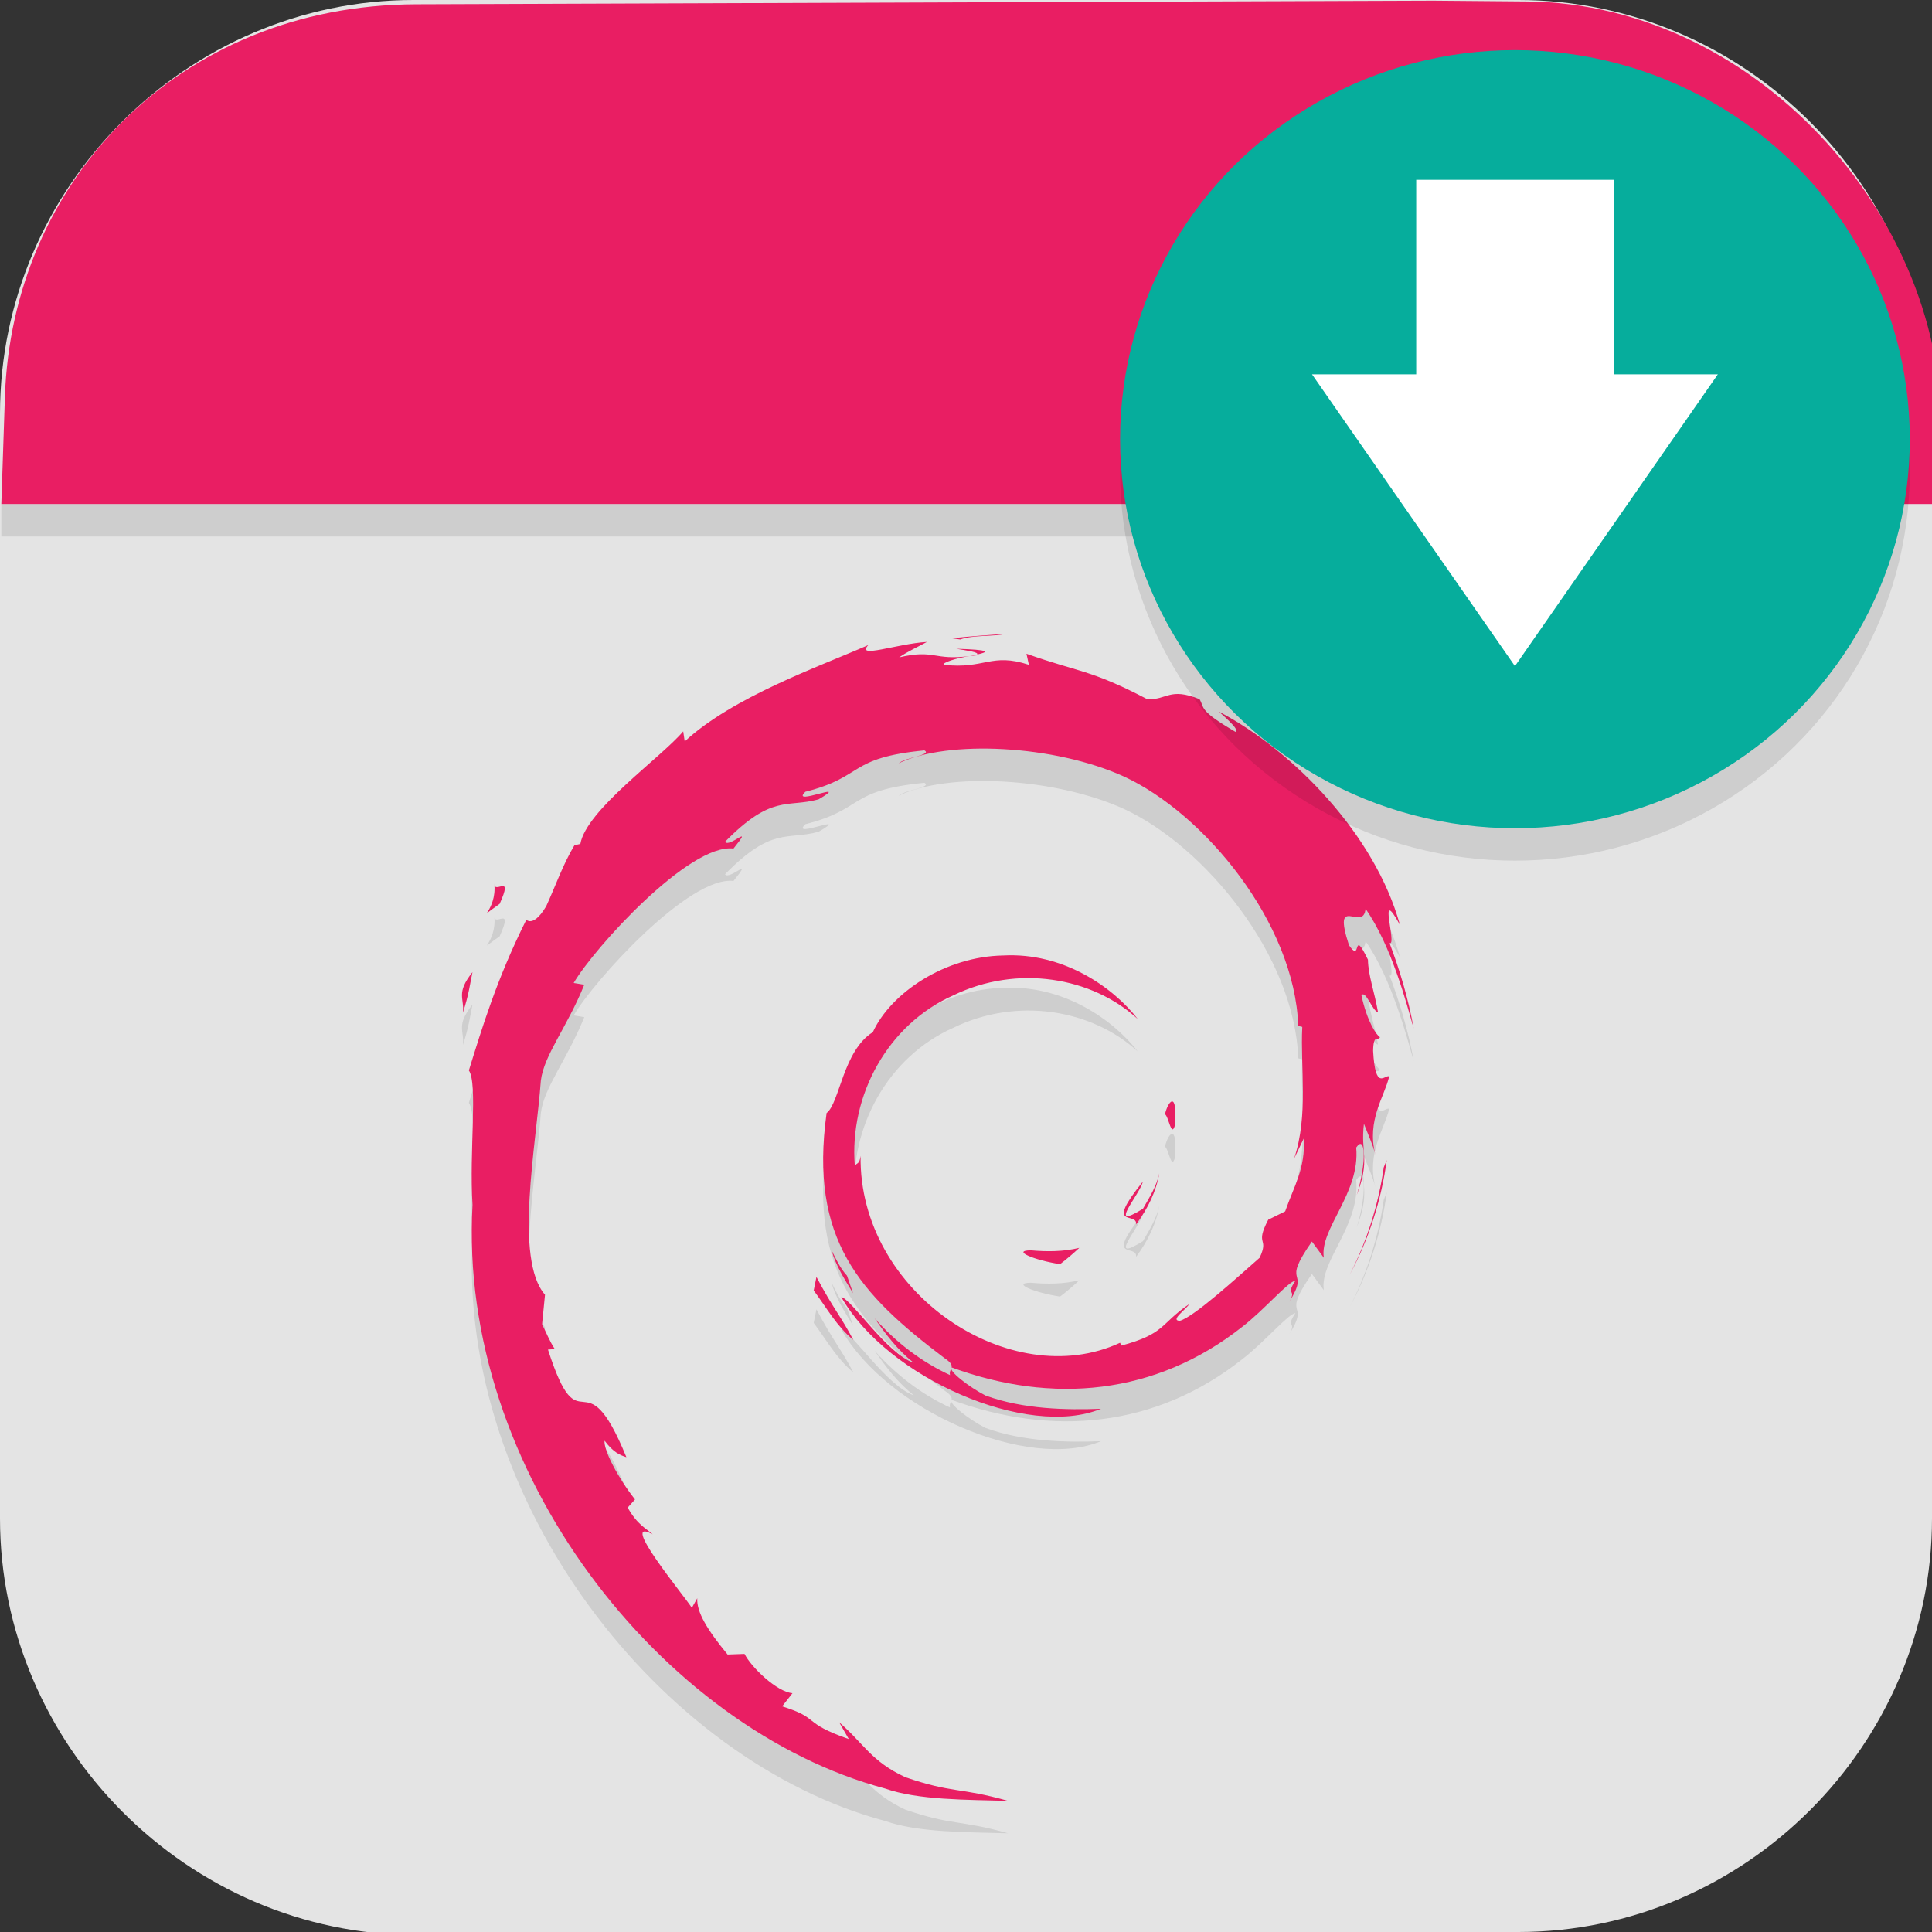 <?xml version="1.0" encoding="UTF-8" standalone="no"?>
<svg
   id="_图层_1"
   version="1.1"
   viewBox="0 0 64 64" width="64" height="64"
   sodipodi:docname="com.github.donadigo.eddy.svg"
   xml:space="preserve"
   inkscape:version="1.4 (e7c3feb100, 2024-10-09)"
   xmlns:inkscape="http://www.inkscape.org/namespaces/inkscape"
   xmlns:sodipodi="http://sodipodi.sourceforge.net/DTD/sodipodi-0.dtd"
   xmlns="http://www.w3.org/2000/svg"
   xmlns:svg="http://www.w3.org/2000/svg"><rect x="0" y="0" width="64" height="64" fill="#333333" stroke="none"/><sodipodi:namedview
     id="namedview26"
     pagecolor="#505050"
     bordercolor="#eeeeee"
     borderopacity="1"
     inkscape:showpageshadow="0"
     inkscape:pageopacity="0"
     inkscape:pagecheckerboard="0"
     inkscape:deskcolor="#505050"
     inkscape:zoom="8.453125"
     inkscape:cx="31.94085"
     inkscape:cy="33.833641"
     inkscape:window-width="1920"
     inkscape:window-height="939"
     inkscape:window-x="0"
     inkscape:window-y="34"
     inkscape:window-maximized="1"
     inkscape:current-layer="_图层_1" /><!-- Generator: Adobe Illustrator 29.0.1, SVG Export Plug-In . SVG Version: 2.1.0 Build 192)  --><defs
     id="defs6"><style
       id="style1">
      .st0 {
        fill-opacity: .5;
      }

      .st0, .st1, .st2, .st3, .st4, .st5, .st6, .st7 {
        fill: #fff;
      }

      .st8 {
        fill: #133c9a;
      }

      .st2, .st9 {
        display: none;
      }

      .st3 {
        fill-opacity: .2;
      }

      .st4 {
        fill-opacity: .9;
      }

      .st10 {
        fill: #3370ff;
      }

      .st11 {
        fill: url(#_未命名的渐变_3);
      }

      .st12 {
        fill: url(#_未命名的渐变);
      }

      .st5 {
        fill-opacity: .3;
      }

      .st6 {
        fill-opacity: 0;
      }

      .st7 {
        fill-opacity: .7;
      }

      .st13 {
        fill: #00d6b9;
      }

      .st14 {
        fill: url(#_未命名的渐变_2);
      }
    </style><radialGradient
       id="_未命名的渐变"
       data-name="未命名的渐变"
       cx="123.9"
       cy="-40.2"
       fx="123.9"
       fy="-40.2"
       r="59.4"
       gradientTransform="translate(-26.8 25.5) scale(.6 -.7)"
       gradientUnits="userSpaceOnUse"><stop
         offset="0"
         stop-color="#db202e"
         id="stop1" /><stop
         offset="1"
         stop-color="#e01b24"
         id="stop2" /></radialGradient><radialGradient
       id="_未命名的渐变_2"
       data-name="未命名的渐变 2"
       cx="67.6"
       cy="26.8"
       fx="67.6"
       fy="26.8"
       r="105.2"
       gradientTransform="translate(-26.6 25.3) scale(.6 -.7)"
       gradientUnits="userSpaceOnUse"><stop
         offset="0"
         stop-color="#ffb648"
         id="stop3" /><stop
         offset="1"
         stop-color="#ff7800"
         stop-opacity="0"
         id="stop4" /></radialGradient><radialGradient
       id="_未命名的渐变_3"
       data-name="未命名的渐变 3"
       cx="61.7"
       cy="18.6"
       fx="61.7"
       fy="18.6"
       r="68"
       gradientTransform="translate(-26.8 25.8) scale(.6 -.7)"
       gradientUnits="userSpaceOnUse"><stop
         offset="0"
         stop-color="#c64600"
         id="stop5" /><stop
         offset="1"
         stop-color="#a51d2d"
         id="stop6" /></radialGradient></defs><path
     class="st1"
     d="M47.5,64.1H13.8c-7.6,0-13.8-6.3-13.8-13.8V13.7C0,6.2,6.2,0,13.7,0h36.6c7.5,0,13.7,6.2,13.7,13.7v36.6c0,7.5-6.2,13.7-13.7,13.7h-2.9.1Z"
     id="path6"
     style="fill:#e4e4e4;fill-opacity:1" /><g
     id="g46"
     transform="matrix(1.09,0,0,1.074,-4.316,-0.488)"><rect
       style="opacity:0.1"
       width="56"
       height="1"
       x="4"
       y="16"
       id="rect2" /><path
       style="opacity:0.1"
       d="m 34.561,21 c -0.558,0.047 -1.112,0.073 -1.66,0.143 l 0.241,0.035 c 0.403,-0.147 0.991,-0.081 1.42,-0.178 z m -2.434,0.254 c -0.907,0.055 -2.168,0.528 -1.779,0.097 -1.479,0.66 -4.105,1.59 -5.579,2.972 l -0.046,-0.311 c -0.675,0.811 -2.945,2.421 -3.126,3.472 l -0.181,0.043 c -0.351,0.595 -0.579,1.268 -0.857,1.88 -0.46,0.784 -0.674,0.302 -0.608,0.425 -0.904,1.833 -1.354,3.374 -1.742,4.638 0.276,0.413 0.007,2.488 0.111,4.148 -0.454,8.202 5.755,16.165 12.543,18.003 0.995,0.357 2.474,0.343 3.732,0.379 -1.484,-0.425 -1.677,-0.226 -3.123,-0.73 -1.043,-0.492 -1.27,-1.051 -2.009,-1.693 l 0.292,0.517 C 28.304,54.58 28.91,54.458 27.73,54.085 l 0.314,-0.406 c -0.47,-0.036 -1.246,-0.792 -1.458,-1.212 l -0.514,0.019 C 25.455,51.725 25.126,51.176 25.15,50.75 l -0.165,0.297 C 24.797,50.725 22.714,48.189 23.796,48.779 23.595,48.596 23.325,48.48 23.036,47.954 l 0.222,-0.251 c -0.519,-0.669 -0.958,-1.526 -0.925,-1.812 0.277,0.374 0.472,0.444 0.663,0.508 -1.314,-3.259 -1.388,-0.18 -2.383,-3.318 l 0.208,-0.016 c -0.161,-0.244 -0.257,-0.506 -0.387,-0.765 l 0.089,-0.911 c -0.945,-1.092 -0.264,-4.651 -0.127,-6.601 0.094,-0.793 0.792,-1.637 1.32,-2.961 l -0.322,-0.054 c 0.616,-1.073 3.514,-4.312 4.857,-4.146 0.65,-0.817 -0.13,-0.003 -0.257,-0.208 1.429,-1.478 1.878,-1.043 2.842,-1.309 1.039,-0.617 -0.893,0.241 -0.4,-0.235 1.798,-0.459 1.274,-1.044 3.618,-1.276 0.248,0.141 -0.576,0.215 -0.782,0.398 1.497,-0.733 4.738,-0.564 6.845,0.408 2.442,1.142 5.189,4.516 5.298,7.691 l 0.122,0.032 c -0.062,1.262 0.195,2.724 -0.249,4.065 l 0.3,-0.636 c 0.036,0.965 -0.284,1.432 -0.571,2.261 l -0.514,0.257 c -0.422,0.82 0.04,0.522 -0.262,1.174 -0.66,0.586 -1.997,1.83 -2.426,1.944 -0.313,-0.007 0.213,-0.369 0.281,-0.511 -0.882,0.605 -0.709,0.908 -2.058,1.276 l -0.038,-0.087 c -3.325,1.565 -7.946,-1.535 -7.886,-5.766 -0.035,0.268 -0.102,0.201 -0.176,0.308 -0.172,-2.176 1.006,-4.363 2.991,-5.257 1.941,-0.961 4.219,-0.567 5.609,0.73 -0.763,-1 -2.285,-2.059 -4.086,-1.961 -1.765,0.029 -3.416,1.148 -3.967,2.366 -0.904,0.569 -1.01,2.196 -1.404,2.493 -0.531,3.896 0.996,5.578 3.581,7.559 0.406,0.274 0.116,0.316 0.17,0.525 -0.858,-0.402 -1.644,-1.009 -2.291,-1.752 0.343,0.502 0.711,0.991 1.19,1.374 -0.81,-0.273 -1.889,-1.962 -2.204,-2.031 1.395,2.498 5.659,4.383 7.894,3.448 -1.034,0.038 -2.347,0.021 -3.508,-0.408 -0.489,-0.251 -1.152,-0.771 -1.033,-0.868 3.048,1.138 6.195,0.862 8.832,-1.252 0.671,-0.523 1.405,-1.41 1.617,-1.422 -0.319,0.48 0.056,0.231 -0.189,0.654 0.667,-1.078 -0.292,-0.44 0.69,-1.863 l 0.362,0.5 c -0.136,-0.896 1.111,-1.984 0.984,-3.399 0.286,-0.433 0.32,0.467 0.016,1.463 0.421,-1.105 0.111,-1.284 0.219,-2.196 0.116,0.307 0.27,0.634 0.349,0.957 -0.275,-1.068 0.281,-1.8 0.419,-2.42 -0.137,-0.06 -0.423,0.474 -0.489,-0.787 0.01,-0.548 0.154,-0.287 0.208,-0.422 -0.107,-0.062 -0.391,-0.482 -0.562,-1.287 0.123,-0.19 0.334,0.489 0.503,0.517 -0.109,-0.64 -0.298,-1.128 -0.306,-1.62 -0.495,-1.034 -0.175,0.139 -0.576,-0.444 -0.527,-1.642 0.438,-0.379 0.503,-1.125 0.798,1.156 1.253,2.947 1.463,3.689 -0.16,-0.905 -0.418,-1.783 -0.733,-2.631 0.243,0.103 -0.39,-1.86 0.316,-0.56 -0.754,-2.773 -3.227,-5.364 -5.501,-6.58 0.277,0.254 0.628,0.574 0.503,0.625 -1.131,-0.673 -0.93,-0.724 -1.093,-1.009 -0.92,-0.375 -0.981,0.03 -1.59,0 -1.737,-0.921 -2.072,-0.824 -3.67,-1.401 l 0.073,0.341 c -1.15,-0.383 -1.343,0.144 -2.585,0 -0.075,-0.059 0.399,-0.214 0.79,-0.27 -1.112,0.147 -1.059,-0.219 -2.147,0.041 0.268,-0.188 0.553,-0.314 0.838,-0.473 z m 1.309,0.433 0.208,-0.019 0.014,-0.027 z m 0.222,-0.046 c 0.35,-0.077 0.428,-0.145 -0.636,-0.176 0.319,0.057 0.689,0.1 0.636,0.176 z m -14.676,7.066 c 0.093,0.86 -0.648,1.195 0.162,0.627 0.435,-0.98 -0.168,-0.271 -0.162,-0.627 z m -0.663,2.731 c -0.516,0.66 -0.238,0.803 -0.292,1.252 0.187,-0.574 0.221,-0.92 0.292,-1.252 z m 21.261,3.989 c -0.074,0.002 -0.169,0.19 -0.216,0.395 0.111,0.058 0.198,0.757 0.306,0.325 0.036,-0.537 -0.015,-0.721 -0.089,-0.719 z m 6.523,1.812 -0.089,0.219 c -0.16,1.141 -0.507,2.271 -1.038,3.318 0.588,-1.105 0.967,-2.313 1.128,-3.537 z m -6.91,0.4 c -0.08,0.395 -0.295,0.737 -0.498,1.098 -1.115,0.702 -0.105,-0.415 0,-0.841 -1.198,1.51 -0.164,0.903 -0.208,1.325 0.357,-0.491 0.614,-1.027 0.706,-1.582 z m -2.431,2.304 c -0.484,0.119 -0.979,0.121 -1.477,0.076 -0.596,0.008 0.114,0.307 0.892,0.427 0.216,-0.168 0.41,-0.338 0.584,-0.503 z m -7.529,0.078 c 0.132,0.483 0.401,0.899 0.652,1.322 l -0.184,-0.541 c -0.208,-0.23 -0.33,-0.507 -0.468,-0.782 z m -0.46,0.817 -0.084,0.419 c 0.392,0.533 0.703,1.11 1.203,1.525 -0.36,-0.702 -0.627,-0.993 -1.12,-1.944 z"
       id="path3" /><path
       style="fill:#e91e63"
       d="m 34.561,20 c -0.558,0.047 -1.112,0.073 -1.66,0.143 l 0.241,0.035 c 0.403,-0.147 0.991,-0.081 1.42,-0.178 z m -2.434,0.254 c -0.907,0.055 -2.168,0.528 -1.779,0.097 -1.479,0.66 -4.105,1.59 -5.579,2.972 l -0.046,-0.311 c -0.675,0.811 -2.945,2.421 -3.126,3.472 l -0.181,0.043 c -0.351,0.595 -0.579,1.268 -0.857,1.88 -0.46,0.784 -0.674,0.302 -0.608,0.425 -0.904,1.833 -1.354,3.374 -1.742,4.638 0.276,0.413 0.007,2.488 0.111,4.148 -0.454,8.202 5.755,16.165 12.543,18.003 0.995,0.357 2.474,0.343 3.732,0.379 -1.484,-0.425 -1.677,-0.226 -3.123,-0.73 -1.043,-0.492 -1.27,-1.051 -2.009,-1.693 l 0.292,0.517 C 28.304,53.58 28.91,53.458 27.73,53.085 l 0.314,-0.406 c -0.47,-0.036 -1.246,-0.792 -1.458,-1.212 l -0.514,0.019 C 25.455,50.725 25.126,50.176 25.15,49.75 l -0.165,0.297 C 24.797,49.725 22.714,47.189 23.796,47.779 23.595,47.596 23.325,47.48 23.036,46.954 l 0.222,-0.251 c -0.519,-0.669 -0.958,-1.526 -0.925,-1.812 0.277,0.374 0.472,0.444 0.663,0.508 -1.314,-3.259 -1.388,-0.18 -2.383,-3.318 l 0.208,-0.016 c -0.161,-0.244 -0.257,-0.506 -0.387,-0.765 l 0.089,-0.911 c -0.945,-1.092 -0.264,-4.651 -0.127,-6.601 0.094,-0.793 0.792,-1.637 1.32,-2.961 l -0.322,-0.054 c 0.616,-1.073 3.514,-4.312 4.857,-4.146 0.65,-0.817 -0.13,-0.003 -0.257,-0.208 1.429,-1.478 1.878,-1.043 2.842,-1.309 1.039,-0.617 -0.893,0.241 -0.4,-0.235 1.798,-0.459 1.274,-1.044 3.618,-1.276 0.248,0.141 -0.576,0.215 -0.782,0.398 1.497,-0.733 4.738,-0.564 6.845,0.408 2.442,1.142 5.189,4.516 5.298,7.691 l 0.122,0.032 c -0.062,1.262 0.195,2.724 -0.249,4.065 l 0.3,-0.636 c 0.036,0.965 -0.284,1.432 -0.571,2.261 l -0.514,0.257 c -0.422,0.82 0.04,0.522 -0.262,1.174 -0.66,0.586 -1.997,1.83 -2.426,1.944 -0.313,-0.007 0.213,-0.369 0.281,-0.511 -0.882,0.605 -0.709,0.908 -2.058,1.276 l -0.038,-0.087 c -3.325,1.565 -7.946,-1.535 -7.886,-5.766 -0.035,0.268 -0.102,0.201 -0.176,0.308 -0.172,-2.176 1.006,-4.363 2.991,-5.257 1.941,-0.961 4.219,-0.567 5.609,0.73 -0.763,-1 -2.285,-2.059 -4.086,-1.961 -1.765,0.029 -3.416,1.148 -3.967,2.366 -0.904,0.569 -1.01,2.196 -1.404,2.493 -0.531,3.896 0.996,5.578 3.581,7.559 0.406,0.274 0.116,0.316 0.17,0.525 -0.858,-0.402 -1.644,-1.009 -2.291,-1.752 0.343,0.502 0.711,0.991 1.19,1.374 -0.81,-0.273 -1.889,-1.962 -2.204,-2.031 1.395,2.498 5.659,4.383 7.894,3.448 -1.034,0.038 -2.347,0.021 -3.508,-0.408 -0.489,-0.251 -1.152,-0.771 -1.033,-0.868 3.048,1.138 6.195,0.862 8.832,-1.252 0.671,-0.523 1.405,-1.41 1.617,-1.422 -0.319,0.48 0.056,0.231 -0.189,0.654 0.667,-1.078 -0.292,-0.44 0.69,-1.863 l 0.362,0.5 c -0.136,-0.896 1.111,-1.984 0.984,-3.399 0.286,-0.433 0.32,0.467 0.016,1.463 0.421,-1.105 0.111,-1.284 0.219,-2.196 0.116,0.307 0.27,0.634 0.349,0.957 -0.275,-1.068 0.281,-1.8 0.419,-2.42 -0.137,-0.06 -0.423,0.474 -0.489,-0.787 0.01,-0.548 0.154,-0.287 0.208,-0.422 -0.107,-0.062 -0.391,-0.482 -0.562,-1.287 0.123,-0.19 0.334,0.489 0.503,0.517 -0.109,-0.64 -0.298,-1.128 -0.306,-1.62 -0.495,-1.034 -0.175,0.139 -0.576,-0.444 -0.527,-1.642 0.438,-0.379 0.503,-1.125 0.798,1.156 1.253,2.947 1.463,3.689 -0.16,-0.905 -0.418,-1.783 -0.733,-2.631 0.243,0.103 -0.39,-1.86 0.316,-0.56 -0.754,-2.773 -3.227,-5.364 -5.501,-6.58 0.277,0.254 0.628,0.574 0.503,0.625 -1.131,-0.673 -0.93,-0.724 -1.093,-1.009 -0.92,-0.375 -0.981,0.03 -1.59,0 -1.737,-0.921 -2.072,-0.824 -3.67,-1.401 l 0.073,0.341 c -1.15,-0.383 -1.343,0.144 -2.585,0 -0.075,-0.059 0.399,-0.214 0.79,-0.27 -1.112,0.147 -1.059,-0.219 -2.147,0.041 0.268,-0.188 0.553,-0.314 0.838,-0.473 z m 1.309,0.433 0.208,-0.019 0.014,-0.027 z m 0.222,-0.046 c 0.35,-0.077 0.428,-0.145 -0.636,-0.176 0.319,0.057 0.689,0.1 0.636,0.176 z m -14.676,7.066 c 0.093,0.86 -0.648,1.195 0.162,0.627 0.435,-0.98 -0.168,-0.271 -0.162,-0.627 z m -0.663,2.731 c -0.516,0.66 -0.238,0.803 -0.292,1.252 0.187,-0.574 0.221,-0.92 0.292,-1.252 z m 21.261,3.989 c -0.074,0.002 -0.169,0.19 -0.216,0.395 0.111,0.058 0.198,0.757 0.306,0.325 0.036,-0.537 -0.015,-0.721 -0.089,-0.719 z m 6.523,1.812 -0.089,0.219 c -0.16,1.141 -0.507,2.271 -1.038,3.318 0.588,-1.105 0.967,-2.313 1.128,-3.537 z m -6.91,0.4 c -0.08,0.395 -0.295,0.737 -0.498,1.098 -1.115,0.702 -0.105,-0.415 0,-0.841 -1.198,1.51 -0.164,0.903 -0.208,1.325 0.357,-0.491 0.614,-1.027 0.706,-1.582 z m -2.431,2.304 c -0.484,0.119 -0.979,0.121 -1.477,0.076 -0.596,0.008 0.114,0.307 0.892,0.427 0.216,-0.168 0.41,-0.338 0.584,-0.503 z m -7.529,0.078 c 0.132,0.483 0.401,0.899 0.652,1.322 l -0.184,-0.541 c -0.208,-0.23 -0.33,-0.507 -0.468,-0.782 z m -0.46,0.817 -0.084,0.419 c 0.392,0.533 0.703,1.11 1.203,1.525 -0.36,-0.702 -0.627,-0.993 -1.12,-1.944 z"
       id="path4" /><path
       style="fill:#e91e63;stroke-width:1.166"
       d="M 16.603,0.586 C 9.329,0.612 4.324,6.11 4.109,12.688 L 4,16 h 58.823 l 0.108,-1.642 C 63.384,7.486 57.496,0.562 50.364,0.5 l -2.847,-0.025 z"
       id="path5-3"
       sodipodi:nodetypes="ssccsscs" /><circle
       style="opacity:0.1"
       cx="50"
       cy="15"
       r="12"
       id="circle6" /><circle
       style="fill:#06ad9c"
       cx="50"
       cy="14"
       r="12"
       id="circle7" /><path
       style="fill:#ffffff"
       d="M 53,6.001 V 12 h 3.167 l -6.167,9 -6.167,-9 H 47 V 6 h 6 z"
       id="path7" /></g></svg>
